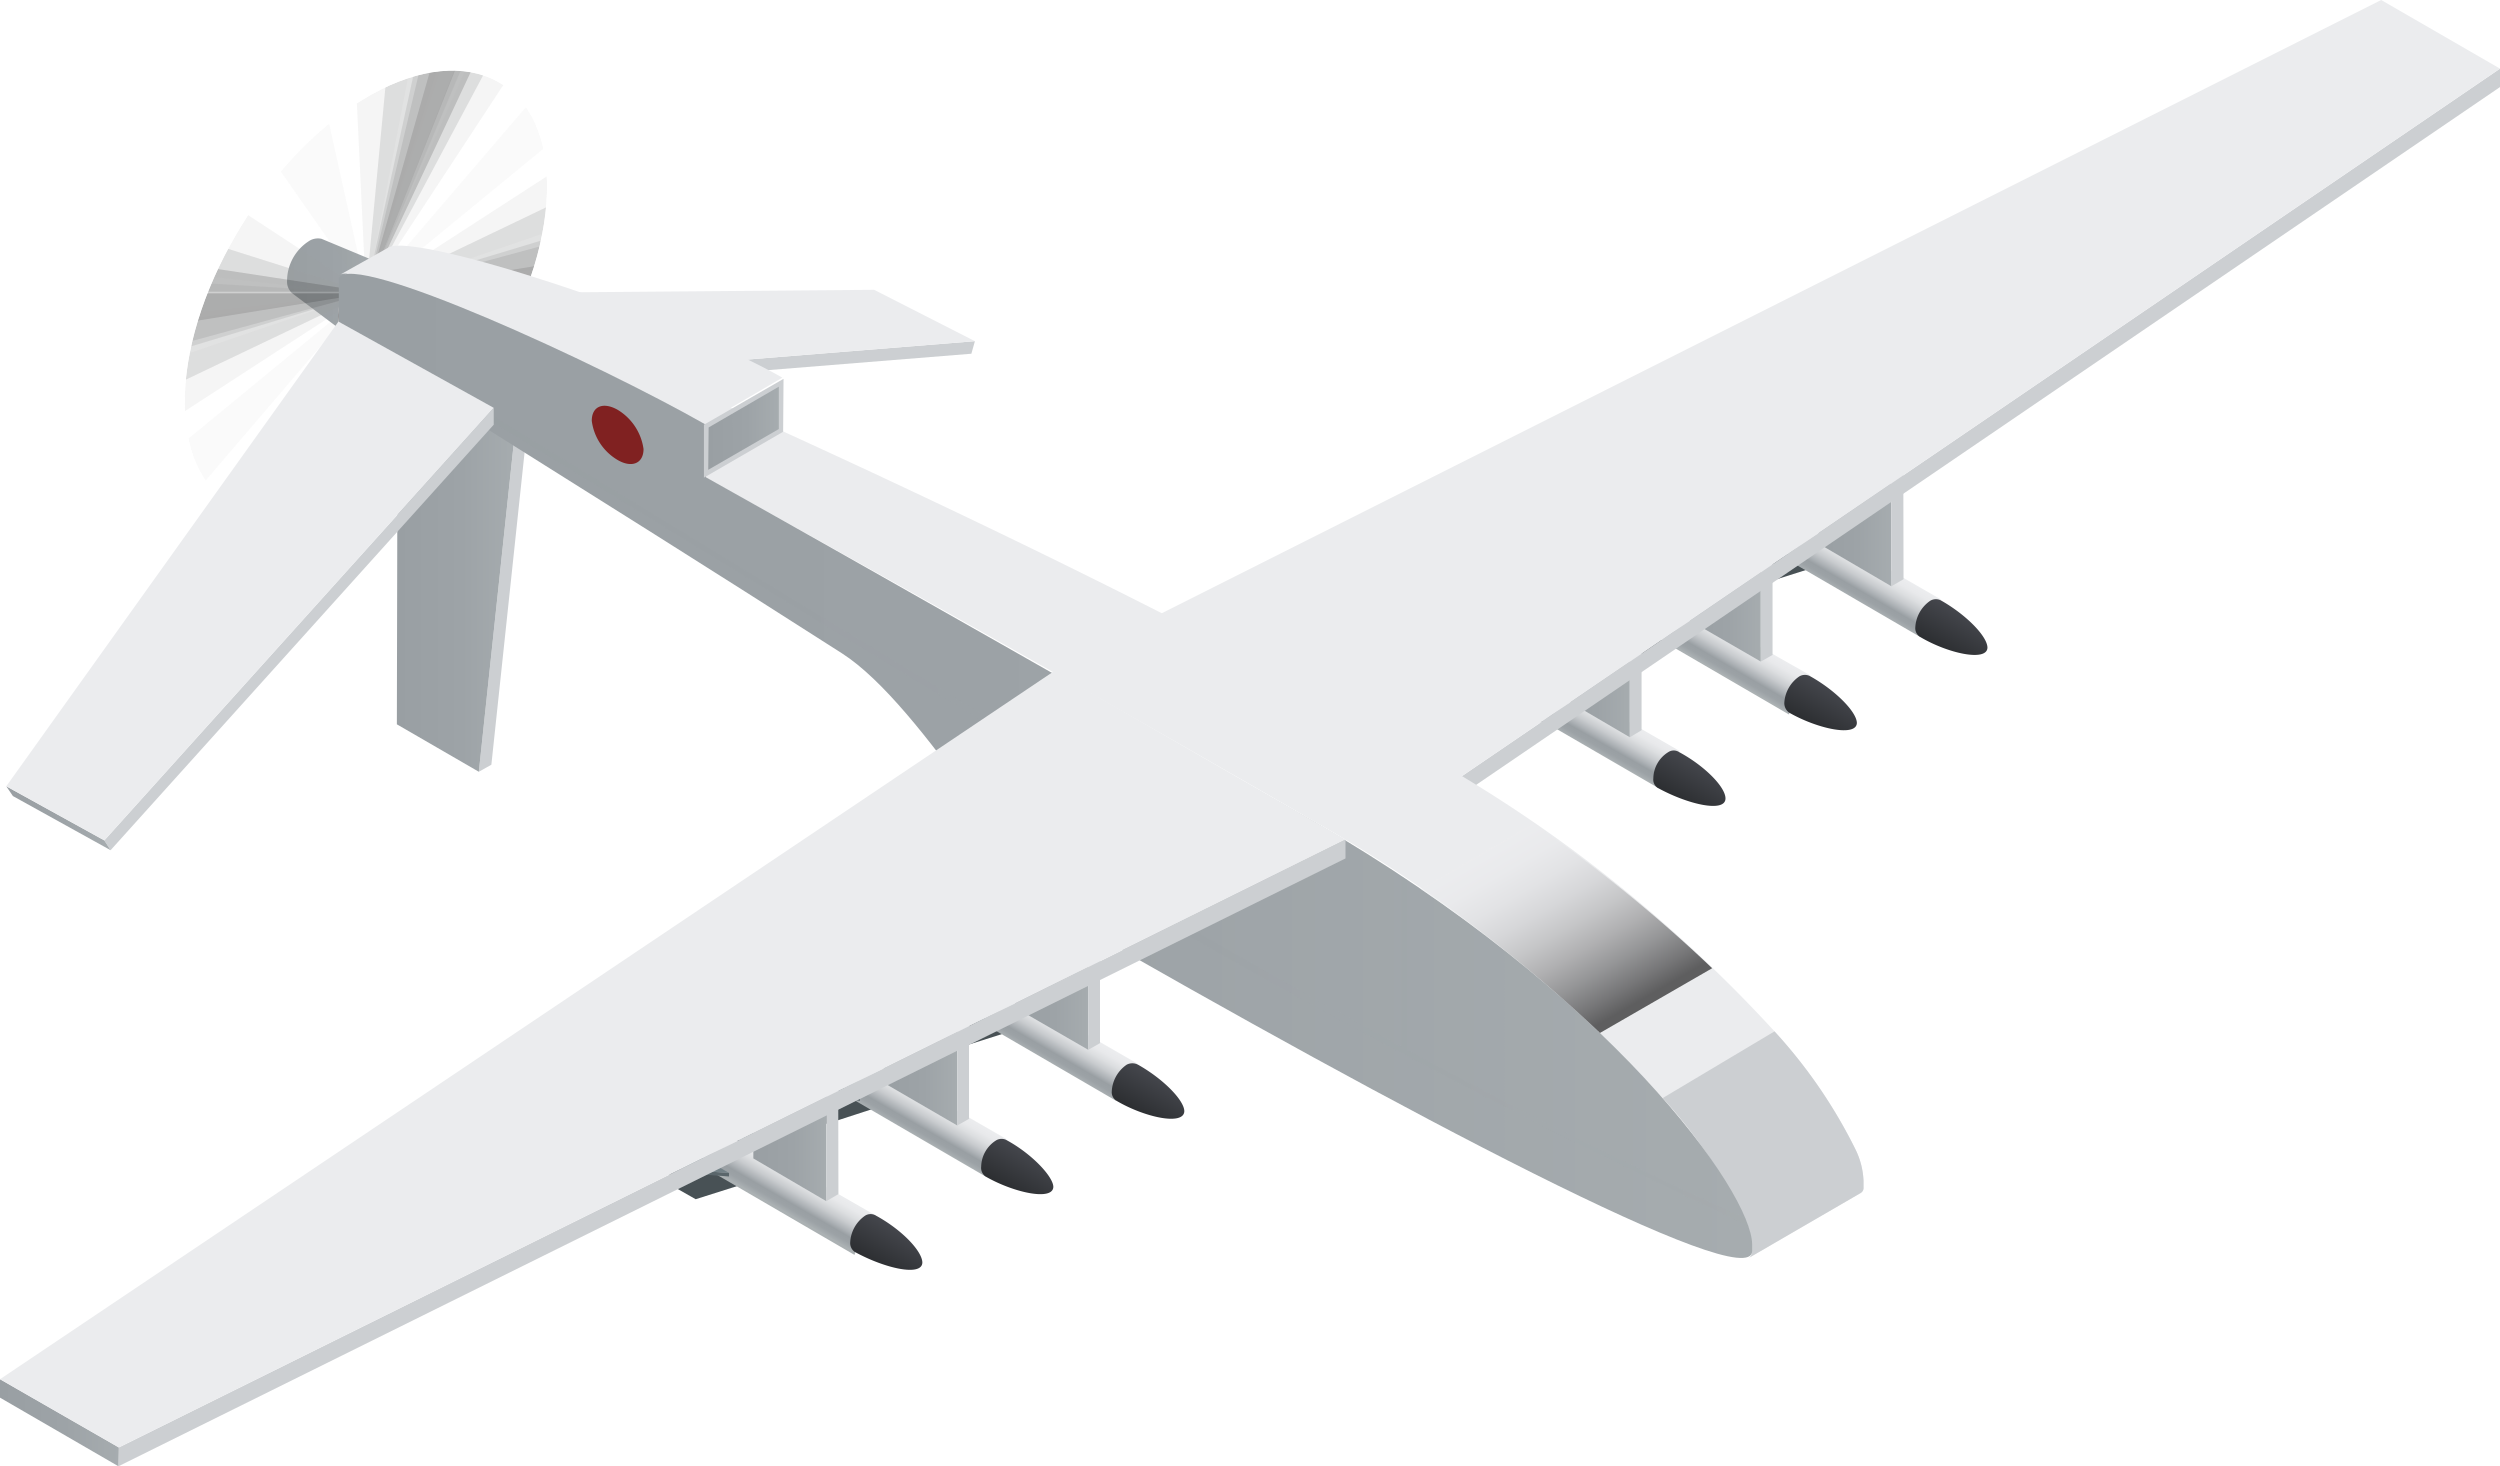 <svg xmlns="http://www.w3.org/2000/svg" xmlns:xlink="http://www.w3.org/1999/xlink" viewBox="0 0 63.75 37.39"><defs><style>.cls-1{fill:none;}.cls-2{isolation:isolate;}.cls-3{fill:#cccfd2;}.cls-4{fill:#8e8f91;}.cls-5{fill:#ebecee;}.cls-6{fill:url(#linear-gradient);}.cls-7{fill:#909193;}.cls-8{clip-path:url(#clip-path);}.cls-9{opacity:0.5;}.cls-33,.cls-9{mix-blend-mode:multiply;}.cls-10,.cls-11,.cls-12,.cls-13{fill:#9d9e9f;}.cls-10{opacity:0.2;}.cls-11,.cls-16,.cls-46{opacity:0.6;}.cls-12,.cls-15{opacity:0.9;}.cls-13{opacity:0.1;}.cls-14,.cls-15,.cls-16{fill:#515253;}.cls-14{opacity:0.4;}.cls-17{fill:#b0b2b5;}.cls-18{fill:url(#linear-gradient-2);}.cls-19{fill:#738187;}.cls-20{fill:#485155;}.cls-21{fill:url(#linear-gradient-3);}.cls-22{fill:url(#linear-gradient-4);}.cls-23{fill:#85959c;}.cls-24{fill:#5a666b;}.cls-25{fill:url(#linear-gradient-5);}.cls-26{fill:url(#linear-gradient-6);}.cls-27{fill:url(#linear-gradient-7);}.cls-28{fill:url(#linear-gradient-8);}.cls-29{fill:url(#linear-gradient-9);}.cls-30{fill:url(#linear-gradient-10);}.cls-31{fill:url(#linear-gradient-11);}.cls-32{fill:url(#linear-gradient-12);}.cls-33{opacity:0.3;fill:url(#linear-gradient-13);}.cls-34{fill:url(#linear-gradient-14);}.cls-35{fill:url(#linear-gradient-15);}.cls-36{fill:url(#linear-gradient-16);}.cls-37{fill:url(#linear-gradient-17);}.cls-38{fill:url(#linear-gradient-18);}.cls-39{fill:url(#linear-gradient-19);}.cls-40{fill:url(#linear-gradient-20);}.cls-41{fill:url(#linear-gradient-21);}.cls-42{fill:url(#linear-gradient-22);}.cls-43{fill:url(#linear-gradient-23);}.cls-44{fill:url(#linear-gradient-24);}.cls-45{fill:url(#linear-gradient-25);}.cls-46{mix-blend-mode:screen;fill:url(#linear-gradient-26);}.cls-47{fill:#802121;}</style><linearGradient id="linear-gradient" x1="7.32" y1="7.27" x2="9.76" y2="7.27" gradientUnits="userSpaceOnUse"><stop offset="0" stop-color="#999fa3"/><stop offset="0.55" stop-color="#9da3a7"/><stop offset="1" stop-color="#a6acaf"/></linearGradient><clipPath id="clip-path"><path id="SVGID" class="cls-1" d="M13.94,4.42c.17,2.64-1.76,6.16-4.31,7.86s-4.75.92-4.91-1.72S6.48,4.39,9,2.7,13.78,1.77,13.94,4.42Z"/></clipPath><linearGradient id="linear-gradient-2" x1="10.12" y1="14.39" x2="13.15" y2="14.39" xlink:href="#linear-gradient"/><linearGradient id="linear-gradient-3" x1="46.85" y1="13.76" x2="46.3" y2="14.71" gradientUnits="userSpaceOnUse"><stop offset="0" stop-color="#ecedef"/><stop offset="0.17" stop-color="#e8e9eb"/><stop offset="0.33" stop-color="#dcdee0"/><stop offset="0.5" stop-color="#c8cbce"/><stop offset="0.67" stop-color="#abb0b4"/><stop offset="0.76" stop-color="#999fa3"/><stop offset="0.88" stop-color="#9ca2a6"/><stop offset="0.98" stop-color="#a7adb0"/><stop offset="1" stop-color="#abb1b3"/></linearGradient><linearGradient id="linear-gradient-4" x1="50.08" y1="15.63" x2="49.54" y2="16.58" gradientUnits="userSpaceOnUse"><stop offset="0" stop-color="#45474d"/><stop offset="1" stop-color="#2c2e31"/></linearGradient><linearGradient id="linear-gradient-5" x1="46.37" y1="11.89" x2="48.23" y2="11.89" xlink:href="#linear-gradient"/><linearGradient id="linear-gradient-6" x1="43.51" y1="15.69" x2="42.96" y2="16.63" xlink:href="#linear-gradient-3"/><linearGradient id="linear-gradient-7" x1="46.75" y1="17.55" x2="46.2" y2="18.5" xlink:href="#linear-gradient-4"/><linearGradient id="linear-gradient-8" x1="43.03" y1="13.81" x2="44.9" y2="13.81" xlink:href="#linear-gradient"/><linearGradient id="linear-gradient-9" x1="40.17" y1="17.61" x2="39.63" y2="18.56" xlink:href="#linear-gradient-3"/><linearGradient id="linear-gradient-10" x1="43.41" y1="19.48" x2="42.86" y2="20.43" xlink:href="#linear-gradient-4"/><linearGradient id="linear-gradient-11" x1="39.7" y1="15.74" x2="41.56" y2="15.74" xlink:href="#linear-gradient"/><linearGradient id="linear-gradient-12" x1="8.63" y1="19.53" x2="44.67" y2="19.53" xlink:href="#linear-gradient"/><linearGradient id="linear-gradient-13" x1="12.01" y1="20.78" x2="44.56" y2="20.78" xlink:href="#linear-gradient"/><linearGradient id="linear-gradient-14" x1="26.36" y1="25.59" x2="25.81" y2="26.54" xlink:href="#linear-gradient-3"/><linearGradient id="linear-gradient-15" x1="29.59" y1="27.46" x2="29.05" y2="28.4" xlink:href="#linear-gradient-4"/><linearGradient id="linear-gradient-16" x1="25.88" y1="23.71" x2="27.74" y2="23.71" xlink:href="#linear-gradient"/><linearGradient id="linear-gradient-17" x1="23.02" y1="27.52" x2="22.48" y2="28.46" xlink:href="#linear-gradient-3"/><linearGradient id="linear-gradient-18" x1="26.26" y1="29.38" x2="25.71" y2="30.33" xlink:href="#linear-gradient-4"/><linearGradient id="linear-gradient-19" x1="22.54" y1="25.64" x2="24.41" y2="25.64" xlink:href="#linear-gradient"/><linearGradient id="linear-gradient-20" x1="19.69" y1="29.44" x2="19.14" y2="30.39" xlink:href="#linear-gradient-3"/><linearGradient id="linear-gradient-21" x1="22.92" y1="31.31" x2="22.37" y2="32.26" xlink:href="#linear-gradient-4"/><linearGradient id="linear-gradient-22" x1="19.21" y1="27.57" x2="21.07" y2="27.57" xlink:href="#linear-gradient"/><linearGradient id="linear-gradient-23" x1="0" y1="36.28" x2="3.03" y2="36.28" xlink:href="#linear-gradient"/><linearGradient id="linear-gradient-24" x1="18.06" y1="10.92" x2="19.86" y2="10.92" xlink:href="#linear-gradient"/><linearGradient id="linear-gradient-25" x1="0.16" y1="20.87" x2="2.82" y2="20.87" xlink:href="#linear-gradient"/><linearGradient id="linear-gradient-26" x1="38.58" y1="21.32" x2="41.21" y2="25.87" gradientUnits="userSpaceOnUse"><stop offset="0" stop-color="#ecedef"/><stop offset="0.13" stop-color="#e8e9eb"/><stop offset="0.26" stop-color="#dcdddf"/><stop offset="0.39" stop-color="#c8c9cb"/><stop offset="0.52" stop-color="#acadae"/><stop offset="0.65" stop-color="#888889"/><stop offset="0.78" stop-color="#5b5c5d"/><stop offset="0.91" stop-color="#282829"/><stop offset="1"/></linearGradient></defs><g class="cls-2"><g id="Слой_2" data-name="Слой 2"><g id="Layer_1" data-name="Layer 1"><g id="_7" data-name="7"><g class="cls-2"><polygon class="cls-3" points="24.86 8.7 24.77 9.02 14.11 9.88 14.2 9.56 24.86 8.7"/><polygon class="cls-4" points="14.2 9.56 14.11 9.88 10.03 7.81 10.12 7.49 14.2 9.56"/><polygon class="cls-5" points="24.86 8.7 14.2 9.56 10.12 7.49 22.29 7.39 24.86 8.7"/></g><g class="cls-2"><path class="cls-6" d="M8.2,6.09a.42.42,0,0,0-.34.07,1.21,1.21,0,0,0-.54,1,.4.4,0,0,0,.12.31l1.33,1a.55.55,0,0,1-.15-.41,1.54,1.54,0,0,1,.7-1.24.53.53,0,0,1,.44-.08Z"/><path class="cls-7" d="M9.32,6.81a1.54,1.54,0,0,0-.7,1.24c0,.45.33.63.72.4A1.55,1.55,0,0,0,10,7.21C10,6.75,9.71,6.58,9.32,6.81Z"/></g><g class="cls-8"><g class="cls-9"><polygon class="cls-10" points="11.98 1.54 9.34 7.46 6.18 5.39 5.27 7.04 9.31 7.49 5.65 13.07 6.68 13.43 9.32 7.51 12.48 9.58 13.39 7.93 9.34 7.49 13.01 1.9 11.98 1.54"/><polygon class="cls-11" points="11.31 1.55 9.34 7.46 5.64 6.29 4.91 7.98 9.31 7.49 6.19 13.33 7.35 13.43 9.32 7.51 13.02 8.68 13.75 6.99 9.35 7.49 12.47 1.64 11.31 1.55"/><polygon class="cls-12" points="10.59 1.7 9.33 7.47 5.19 7.22 4.65 8.9 9.31 7.49 6.8 13.44 8.06 13.28 9.32 7.51 13.47 7.75 14.01 6.07 9.35 7.48 11.86 1.53 10.59 1.7"/><polygon class="cls-11" points="9.85 1.99 9.33 7.47 4.85 8.16 4.51 9.79 9.31 7.5 7.48 13.41 8.81 12.98 9.33 7.51 13.81 6.81 14.15 5.18 9.35 7.48 11.18 1.56 9.85 1.99"/><polygon class="cls-10" points="9.09 2.42 9.33 7.47 4.61 9.08 4.49 10.63 9.31 7.5 8.21 13.23 9.57 12.55 9.33 7.5 14.04 5.89 14.17 4.35 9.35 7.47 10.45 1.74 9.09 2.42"/><polygon class="cls-13" points="7.06 4.23 9.32 7.47 4.58 11.37 5.05 12.48 9.31 7.5 10.31 12.01 11.6 10.74 9.34 7.5 14.08 3.61 13.61 2.5 9.35 7.47 8.35 2.96 7.06 4.23"/><path class="cls-14" d="M11.2,1.61,9.35,7.48l1.38-5.82ZM14,6.22,9.35,7.48l4.42-.63ZM8,13.3,9.35,7.48,7.49,13.35ZM4.7,8.75,9.35,7.48l-4.43.64Z"/><path class="cls-15" d="M11.69,1.58,9.35,7.48l1.71-6ZM13.8,6.76l-4.45.72,4.18,0ZM7.63,13.41,9.35,7.48,7,13.38ZM4.89,8.2l4.46-.72-4.19,0Z"/><path class="cls-16" d="M12.11,1.61,9.35,7.48l2.35-6Zm1.47,5.88H9.35l3.92.64ZM7,13.44l2.35-6L6.59,13.35Zm-1.89-6H9.35L5.42,6.84Z"/></g></g><g class="cls-2"><polygon class="cls-3" points="13.15 10.84 13.47 10.66 12.53 19.5 12.21 19.68 13.15 10.84"/><polygon class="cls-17" points="10.79 9.48 11.11 9.29 13.47 10.66 13.15 10.84 10.79 9.48"/><polygon class="cls-18" points="13.15 10.84 12.21 19.68 10.12 18.47 10.14 9.11 13.15 10.84"/></g><g class="cls-2"><polygon class="cls-19" points="44.23 13.44 44.31 13.39 46.18 14.47 46.1 14.52 44.23 13.44"/><polygon class="cls-20" points="44.23 13.44 46.1 14.52 44.9 14.9 44.23 14.51 44.23 13.44"/></g><g class="cls-2"><polygon class="cls-20" points="46.57 13.76 46.57 13.85 44.7 12.77 44.7 12.68 46.57 13.76"/><polygon class="cls-19" points="46.3 12.54 46.57 13.76 44.7 12.68 45.62 12.15 46.3 12.54"/></g><path class="cls-21" d="M49.5,15.29a2.5,2.5,0,0,0-.54.95l-5-2.91a.25.25,0,0,1-.11-.24.83.83,0,0,1,.38-.68.27.27,0,0,1,.27,0Z"/><path class="cls-22" d="M50.68,16.51c0,.37-1,.16-1.72-.27a.26.26,0,0,1-.12-.24.88.88,0,0,1,.38-.68.28.28,0,0,1,.29,0C50.14,15.68,50.67,16.22,50.68,16.51Z"/><g class="cls-2"><polygon class="cls-19" points="44.23 11.35 44.31 11.31 44.98 11.7 44.9 11.74 44.23 11.35"/><polygon class="cls-23" points="44.9 11.74 44.98 11.7 46.18 13.45 46.1 13.49 44.9 11.74"/><polygon class="cls-20" points="44.9 11.74 46.1 13.49 44.23 12.42 44.23 11.35 44.9 11.74"/></g><g class="cls-2"><polygon class="cls-20" points="43.63 14.08 43.63 14.17 42.96 13.78 42.96 13.69 43.63 14.08"/><polygon class="cls-24" points="45.76 14.23 45.76 14.32 43.63 14.17 43.63 14.08 45.76 14.23"/><polygon class="cls-19" points="43.89 13.15 45.76 14.23 43.63 14.08 42.96 13.69 43.89 13.15"/></g><g class="cls-2"><polygon class="cls-25" points="48.23 14.95 46.37 13.86 46.37 8.82 48.23 9.91 48.23 14.95"/><polygon class="cls-5" points="48.23 9.91 46.37 8.82 46.67 8.65 48.53 9.74 48.23 9.91"/><polygon class="cls-3" points="48.53 9.74 48.54 14.77 48.23 14.95 48.23 9.91 48.53 9.74"/></g><g class="cls-2"><polygon class="cls-19" points="40.9 15.37 40.98 15.32 42.84 16.4 42.76 16.45 40.9 15.37"/><polygon class="cls-20" points="40.9 15.37 42.76 16.45 41.56 16.83 40.89 16.44 40.9 15.37"/></g><g class="cls-2"><polygon class="cls-20" points="43.23 15.69 43.23 15.78 41.37 14.7 41.37 14.61 43.23 15.69"/><polygon class="cls-19" points="42.96 14.47 43.23 15.69 41.37 14.61 42.28 14.07 42.96 14.47"/></g><path class="cls-26" d="M46.16,17.22a2.5,2.5,0,0,0-.54,1l-5-2.91a.26.26,0,0,1-.11-.25.88.88,0,0,1,.38-.67.29.29,0,0,1,.28,0Z"/><path class="cls-27" d="M47.35,18.43c0,.37-1,.16-1.73-.26a.3.3,0,0,1-.12-.25.88.88,0,0,1,.38-.67.28.28,0,0,1,.29,0C46.81,17.61,47.34,18.15,47.35,18.43Z"/><g class="cls-2"><polygon class="cls-19" points="40.9 13.28 40.98 13.23 41.65 13.62 41.57 13.67 40.9 13.28"/><polygon class="cls-23" points="41.57 13.67 41.65 13.62 42.84 15.37 42.76 15.42 41.57 13.67"/><polygon class="cls-20" points="41.57 13.67 42.76 15.42 40.89 14.34 40.9 13.28 41.57 13.67"/></g><g class="cls-2"><polygon class="cls-20" points="40.3 16 40.3 16.09 39.62 15.71 39.62 15.62 40.3 16"/><polygon class="cls-24" points="42.42 16.15 42.42 16.25 40.3 16.09 40.3 16 42.42 16.15"/><polygon class="cls-19" points="40.55 15.07 42.42 16.15 40.3 16 39.62 15.62 40.55 15.07"/></g><g class="cls-2"><polygon class="cls-28" points="44.9 16.87 43.03 15.79 43.03 10.75 44.9 11.84 44.9 16.87"/><polygon class="cls-5" points="44.9 11.84 43.03 10.75 43.34 10.58 45.2 11.66 44.9 11.84"/><polygon class="cls-3" points="45.2 11.66 45.2 16.7 44.9 16.87 44.9 11.84 45.2 11.66"/></g><g class="cls-2"><polygon class="cls-19" points="37.56 17.29 37.64 17.25 39.51 18.32 39.43 18.37 37.56 17.29"/><polygon class="cls-20" points="37.56 17.29 39.43 18.37 38.23 18.75 37.56 18.37 37.56 17.29"/></g><g class="cls-2"><polygon class="cls-20" points="39.9 17.61 39.9 17.7 38.03 16.63 38.03 16.53 39.9 17.61"/><polygon class="cls-19" points="39.63 16.39 39.9 17.61 38.03 16.53 38.95 16 39.63 16.39"/></g><path class="cls-29" d="M42.83,19.15a2.41,2.41,0,0,0-.55.94l-5-2.9a.28.28,0,0,1-.12-.25.86.86,0,0,1,.38-.67.27.27,0,0,1,.28,0Z"/><path class="cls-30" d="M44,20.36c0,.37-.95.16-1.73-.27a.25.25,0,0,1-.11-.24.8.8,0,0,1,.38-.67.25.25,0,0,1,.28,0C43.47,19.53,44,20.07,44,20.36Z"/><g class="cls-2"><polygon class="cls-19" points="37.56 15.21 37.64 15.16 38.31 15.55 38.23 15.59 37.56 15.21"/><polygon class="cls-23" points="38.23 15.59 38.31 15.55 39.5 17.3 39.42 17.35 38.23 15.59"/><polygon class="cls-20" points="38.23 15.59 39.42 17.35 37.56 16.27 37.56 15.21 38.23 15.59"/></g><g class="cls-2"><polygon class="cls-20" points="36.96 17.93 36.96 18.02 36.29 17.63 36.29 17.54 36.96 17.93"/><polygon class="cls-24" points="39.08 18.08 39.08 18.17 36.96 18.02 36.96 17.93 39.08 18.08"/><polygon class="cls-19" points="37.22 17 39.08 18.08 36.96 17.93 36.29 17.54 37.22 17"/></g><g class="cls-2"><polygon class="cls-31" points="41.56 18.8 39.7 17.71 39.7 12.68 41.56 13.76 41.56 18.8"/><polygon class="cls-5" points="41.56 13.76 39.7 12.68 40 12.5 41.86 13.59 41.56 13.76"/><polygon class="cls-3" points="41.86 13.59 41.86 18.62 41.56 18.8 41.56 13.76 41.86 13.59"/></g><g class="cls-2"><polygon class="cls-3" points="63.75 1.75 63.75 2.22 37.09 20.39 37.09 19.92 63.75 1.75"/><polygon class="cls-5" points="63.75 1.75 37.09 19.92 29.58 15.66 60.72 0 63.75 1.75"/></g><g class="cls-2"><path class="cls-5" d="M47.31,29.3a12.91,12.91,0,0,0-2.06-3,35.83,35.83,0,0,0-8.92-7.06C25.46,13,10.41,6.83,9.66,6.48l-1,.61c.74.35,14,7.57,24.84,13.85A35.83,35.83,0,0,1,42.4,28a13.25,13.25,0,0,1,2.06,3,2.18,2.18,0,0,1,.21.77v.17a.16.16,0,0,1-.08.14l2.86-1.66a.15.15,0,0,0,.07-.14v-.17A2,2,0,0,0,47.31,29.3Z"/><path class="cls-3" d="M47.31,29.3a12.91,12.91,0,0,0-2.06-3L42.4,28a13.25,13.25,0,0,1,2.06,3,2.18,2.18,0,0,1,.21.77v.17a.16.16,0,0,1-.08.14l2.86-1.66a.15.15,0,0,0,.07-.14v-.17A2,2,0,0,0,47.31,29.3Z"/></g><path class="cls-5" d="M9.91,6.31,8.68,7c.67-.38,9.27,3.8,9.27,3.8l2-1.17C17.22,8.07,10.58,5.92,9.91,6.31Z"/><path class="cls-32" d="M33.48,20.94C28.3,18,22.59,14.74,18,12.17V10.83C15.24,9.26,9,6.39,8.64,7.09v1.4c.52.46,6.1,3.86,12.83,8.17,2.08,1.33,4.79,6.21,5.71,6.75,8.45,4.87,17.5,9.66,17.5,8.49v-.17C44.67,30.41,41.09,25.33,33.48,20.94Z"/><path class="cls-33" d="M15.7,12.68,12,10.43l.08-.12,3.68,2.25c3.83,2.34,7.44,4.55,10.87,6.61l-.07.12Q21.43,16.2,15.7,12.68ZM44.5,31.06c-2.71-1.21-5.58-2.65-8.61-4.29V22.44l-.15-.09v4.34c-3.44-1.87-7.1-4-11-6.3l.21.3A193.64,193.64,0,0,0,44.56,31.24Z"/><g class="cls-2"><polygon class="cls-19" points="23.74 25.27 23.82 25.22 25.69 26.3 25.61 26.35 23.74 25.27"/><polygon class="cls-20" points="23.74 25.27 25.61 26.35 24.41 26.73 23.74 26.34 23.74 25.27"/></g><g class="cls-2"><polygon class="cls-20" points="26.08 25.59 26.08 25.68 24.21 24.6 24.21 24.51 26.08 25.59"/><polygon class="cls-19" points="25.81 24.37 26.08 25.59 24.21 24.51 25.13 23.98 25.81 24.37"/></g><path class="cls-34" d="M29,27.12a2.5,2.5,0,0,0-.54.95l-5-2.91a.25.25,0,0,1-.11-.24.83.83,0,0,1,.38-.68.29.29,0,0,1,.28,0Z"/><path class="cls-35" d="M30.2,28.33c0,.38-1,.17-1.73-.26a.26.26,0,0,1-.12-.24.88.88,0,0,1,.38-.68.31.31,0,0,1,.29,0C29.66,27.51,30.19,28.05,30.2,28.33Z"/><g class="cls-2"><polygon class="cls-19" points="23.74 23.18 23.82 23.14 24.5 23.52 24.41 23.57 23.74 23.18"/><polygon class="cls-23" points="24.41 23.57 24.5 23.52 25.69 25.28 25.61 25.32 24.41 23.57"/><polygon class="cls-20" points="24.41 23.57 25.61 25.32 23.74 24.25 23.74 23.18 24.41 23.57"/></g><g class="cls-2"><polygon class="cls-20" points="23.14 25.91 23.14 26 22.47 25.61 22.47 25.52 23.14 25.91"/><polygon class="cls-24" points="25.27 26.06 25.27 26.15 23.14 26 23.14 25.91 25.27 26.06"/><polygon class="cls-19" points="23.4 24.98 25.27 26.06 23.14 25.91 22.47 25.52 23.4 24.98"/></g><g class="cls-2"><polygon class="cls-36" points="27.75 26.77 25.88 25.69 25.88 20.65 27.74 21.74 27.75 26.77"/><polygon class="cls-5" points="27.74 21.74 25.88 20.65 26.18 20.48 28.05 21.57 27.74 21.74"/><polygon class="cls-3" points="28.05 21.57 28.05 26.6 27.75 26.77 27.74 21.74 28.05 21.57"/></g><g class="cls-2"><polygon class="cls-19" points="20.41 27.2 20.49 27.15 22.36 28.23 22.28 28.27 20.41 27.2"/><polygon class="cls-20" points="20.41 27.2 22.28 28.27 21.08 28.66 20.4 28.27 20.41 27.2"/></g><g class="cls-2"><polygon class="cls-20" points="22.75 27.51 22.75 27.61 20.88 26.53 20.88 26.44 22.75 27.51"/><polygon class="cls-19" points="22.48 26.3 22.75 27.51 20.88 26.44 21.8 25.9 22.48 26.3"/></g><path class="cls-37" d="M25.67,29.05a2.5,2.5,0,0,0-.54.95l-5-2.91a.28.28,0,0,1-.12-.25.88.88,0,0,1,.38-.67.29.29,0,0,1,.28,0Z"/><path class="cls-38" d="M26.86,30.26c0,.37-1,.16-1.73-.26a.27.27,0,0,1-.11-.25.81.81,0,0,1,.38-.67.27.27,0,0,1,.28,0C26.32,29.43,26.85,30,26.86,30.26Z"/><g class="cls-2"><polygon class="cls-19" points="20.41 25.11 20.49 25.06 21.16 25.45 21.08 25.5 20.41 25.11"/><polygon class="cls-23" points="21.08 25.5 21.16 25.45 22.35 27.2 22.27 27.25 21.08 25.5"/><polygon class="cls-20" points="21.08 25.5 22.27 27.25 20.4 26.17 20.41 25.11 21.08 25.5"/></g><g class="cls-2"><polygon class="cls-20" points="19.81 27.83 19.81 27.92 19.14 27.54 19.14 27.44 19.81 27.83"/><polygon class="cls-24" points="21.93 27.98 21.93 28.07 19.81 27.92 19.81 27.83 21.93 27.98"/><polygon class="cls-19" points="20.06 26.9 21.93 27.98 19.81 27.83 19.14 27.44 20.06 26.9"/></g><g class="cls-2"><polygon class="cls-39" points="24.41 28.7 22.55 27.62 22.54 22.58 24.41 23.67 24.41 28.7"/><polygon class="cls-5" points="24.41 23.67 22.54 22.58 22.85 22.41 24.71 23.49 24.41 23.67"/><polygon class="cls-3" points="24.71 23.49 24.71 28.53 24.41 28.7 24.41 23.67 24.71 23.49"/></g><g class="cls-2"><polygon class="cls-19" points="17.07 29.12 17.15 29.07 19.02 30.15 18.94 30.2 17.07 29.12"/><polygon class="cls-20" points="17.07 29.12 18.94 30.2 17.74 30.58 17.07 30.2 17.07 29.12"/></g><g class="cls-2"><polygon class="cls-20" points="19.41 29.44 19.41 29.53 17.54 28.45 17.54 28.36 19.41 29.44"/><polygon class="cls-19" points="19.14 28.22 19.41 29.44 17.54 28.36 18.46 27.83 19.14 28.22"/></g><path class="cls-40" d="M22.34,31a2.66,2.66,0,0,0-.55,1l-5-2.91c-.07,0-.11-.12-.12-.24A.85.85,0,0,1,17,28.1a.27.27,0,0,1,.28,0Z"/><path class="cls-41" d="M23.52,32.19c0,.37-.95.16-1.73-.27a.28.28,0,0,1-.11-.24.88.88,0,0,1,.38-.68.26.26,0,0,1,.28,0C23,31.36,23.51,31.9,23.52,32.19Z"/><g class="cls-2"><polygon class="cls-19" points="17.07 27.04 17.15 26.99 17.82 27.38 17.74 27.42 17.07 27.04"/><polygon class="cls-23" points="17.74 27.42 17.82 27.38 19.02 29.13 18.94 29.18 17.74 27.42"/><polygon class="cls-20" points="17.74 27.42 18.94 29.18 17.07 28.1 17.07 27.04 17.74 27.42"/></g><g class="cls-2"><polygon class="cls-20" points="16.47 29.76 16.47 29.85 15.8 29.46 15.8 29.37 16.47 29.76"/><polygon class="cls-24" points="18.59 29.91 18.59 30 16.47 29.85 16.47 29.76 18.59 29.91"/><polygon class="cls-19" points="16.73 28.83 18.59 29.91 16.47 29.76 15.8 29.37 16.73 28.83"/></g><g class="cls-2"><polygon class="cls-42" points="21.07 30.63 19.21 29.54 19.21 24.51 21.07 25.59 21.07 30.63"/><polygon class="cls-5" points="21.07 25.59 19.21 24.51 19.51 24.33 21.37 25.42 21.07 25.59"/><polygon class="cls-3" points="21.37 25.42 21.38 30.45 21.07 30.63 21.07 25.59 21.37 25.42"/></g><g class="cls-2"><polygon class="cls-3" points="34.31 21.41 34.31 21.89 3.02 37.39 3.03 36.91 34.31 21.41"/><polygon class="cls-43" points="3.03 36.91 3.02 37.39 0 35.64 0 35.17 3.03 36.91"/><polygon class="cls-5" points="26.87 17.12 34.31 21.41 3.03 36.91 0 35.17 26.87 17.12"/></g><g class="cls-2"><polygon class="cls-3" points="17.95 10.83 17.95 12.18 19.97 11.01 19.98 9.66 17.95 10.83"/><polygon class="cls-44" points="18.07 10.9 19.86 9.86 19.86 10.94 18.06 11.98 18.07 10.9"/></g><g class="cls-2"><polygon class="cls-3" points="12.59 10.4 12.59 10.83 2.82 21.68 2.66 21.43 12.59 10.4"/><polygon class="cls-45" points="2.66 21.43 2.82 21.68 0.33 20.3 0.16 20.05 2.66 21.43"/><polygon class="cls-5" points="12.59 10.4 2.66 21.43 0.16 20.05 8.63 8.2 12.59 10.4"/></g><path class="cls-46" d="M36.23,22.67a35.73,35.73,0,0,1,4.57,3.67l2.86-1.65A36.29,36.29,0,0,0,39.1,21Z"/><path class="cls-47" d="M16.41,11.45c0,.37-.3.49-.66.28a1.36,1.36,0,0,1-.66-1c0-.37.29-.49.66-.28A1.39,1.39,0,0,1,16.41,11.45Z"/></g></g></g></g></svg>